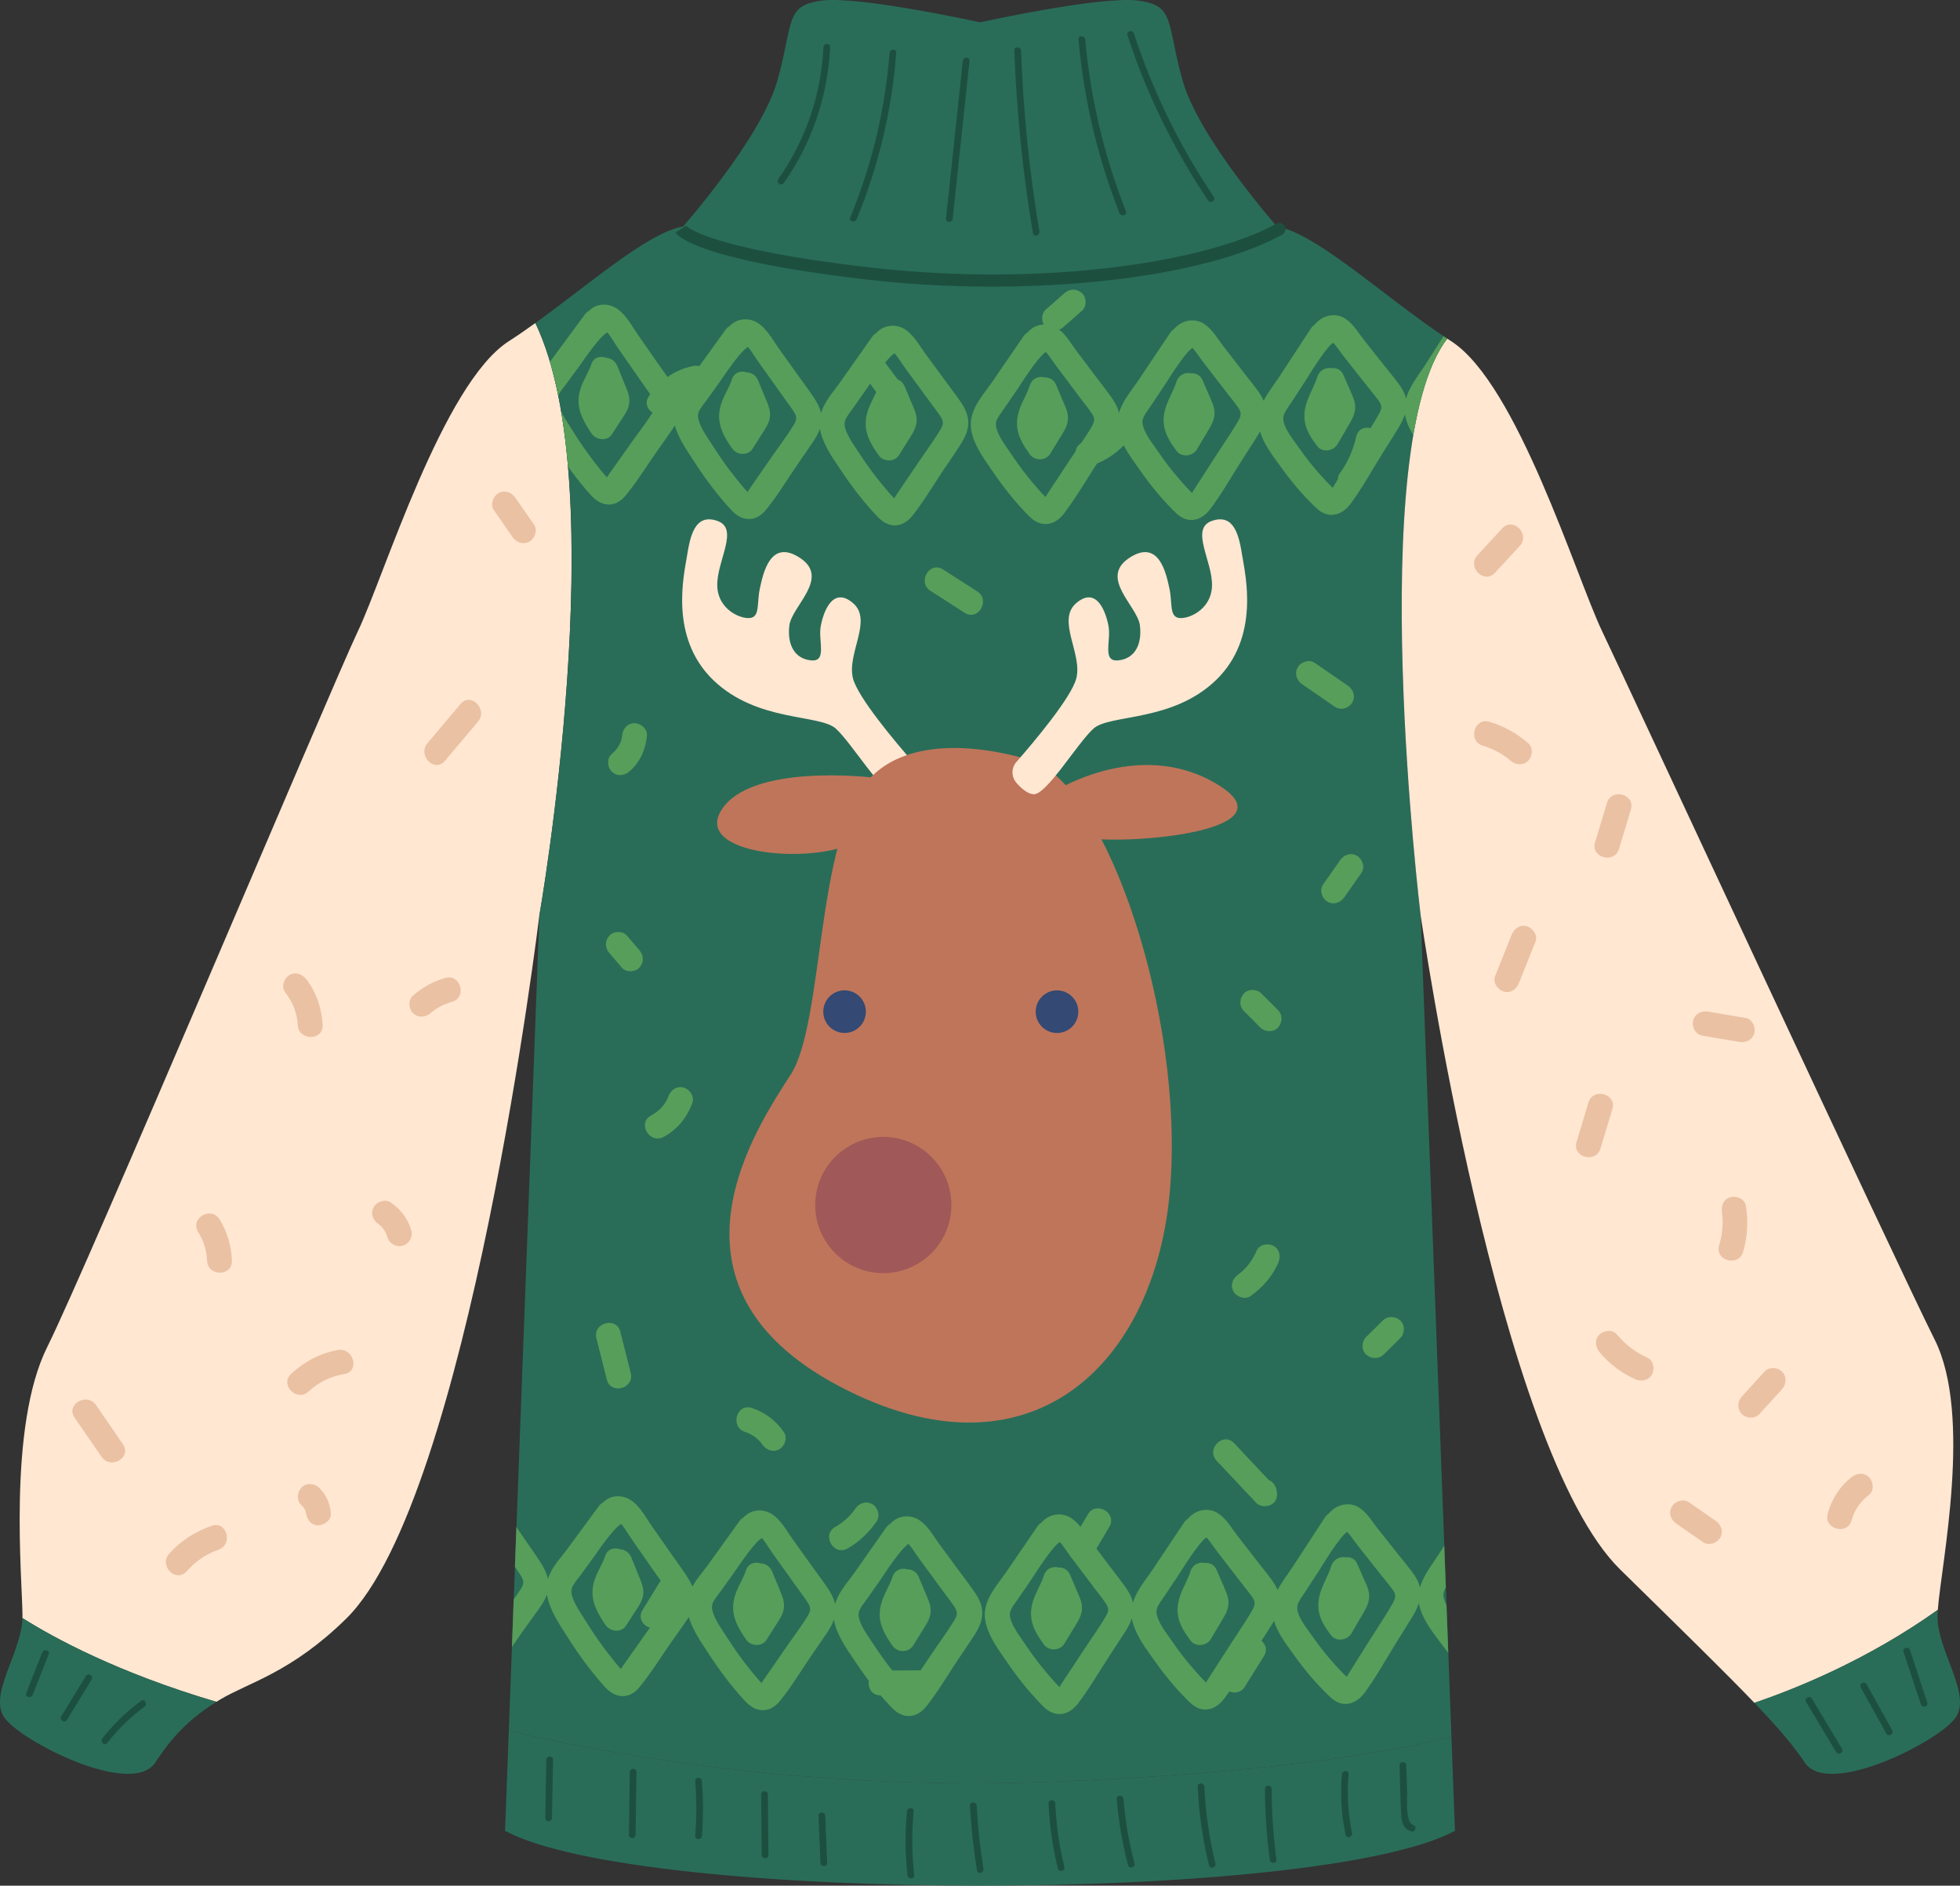 <svg xmlns="http://www.w3.org/2000/svg" width="1080" height="1038.78" viewBox="0 0 1080 1038.78"><rect x="0" y="0" width="1080" height="1038.78" fill="#333333" stroke="none"/><g id="a"/><g id="b"><g id="c"><g id="d"><path d="M294.99 177.94c-4.94 3.56-9.85 6.96-14.67 10.05-36.36 23.37-68.82 129.84-83.1 159.7-14.28 29.86-149.06 350.06-171.13 394.2-22.07 44.15-13.7 129.06-13.7 148.53.0.31-.02.62-.03.93 17.18 10.85 52.45 30.12 106.86 46.16.77-.48 1.53-.96 2.33-1.43 15.84-9.36 38.98-14.75 69.17-44.36 67.52-66.22 106.47-387.43 106.47-387.43.0.0 41.44-235.66-2.21-326.36z" fill="#ffe7d2"/><path d="M782.8 504.31s-31.38-257.83 14.67-317.75c-35.82-23.54-76.14-62.18-97.77-62.18S540 132.17 540 132.17c0 0-137.63-7.79-159.7-7.79-19.15.0-52.95 30.28-85.3 53.57 43.65 90.7 2.21 326.36 2.21 326.36l-16.84 449.11c44.21 10.6 158.3 33.54 299.56 28.12 119.83-4.6 186.69-16.54 219.85-24.78l-16.96-452.45z" fill="#296d58"/><path d="M1066.06 738.01c-22.07-44.15-169-360.44-183.28-390.31-14.28-29.86-46.74-136.33-83.1-159.7-.73-.47-1.47-.96-2.2-1.44-46.05 59.92-14.67 317.75-14.67 317.75.0.0 42.42 294.07 109.93 360.29 35.76 35.07 58.52 57.36 73.96 73.46 22.26-7.53 62.12-23.45 101.07-51.22 1.86-25.01 19.22-106.98-1.7-148.83z" fill="#ffe7d2"/><path d="M280.36 953.41l-2.07 55.17c75.31 40.25 448.11 40.25 523.42.0l-1.94-51.83c-33.16 8.24-100.02 20.19-219.85 24.78-141.26 5.42-255.35-17.52-299.56-28.12z" fill="#296d58"/><path d="M2.46 946.26c9.09 12.98 70.11 44.15 83.1 24.67 6.88-10.33 15.69-22.25 33.67-33.41-54.41-16.04-89.68-35.32-106.86-46.16-.58 19.29-18.86 42.13-9.91 54.91z" fill="#296d58"/><path d="M1067.76 886.84c-38.95 27.77-78.81 43.69-101.07 51.22 13.71 14.3 21.64 23.72 27.75 32.88 12.98 19.48 74.01-11.69 83.1-24.67 9.09-12.98-9.94-36.36-9.94-55.83.0-1.01.06-2.22.16-3.6z" fill="#296d58"/><g><g><path d="M301.05 969.4c-.2 10.7-.41 21.4-.61 32.1-.05 2.38 3.66 2.38 3.7.0.2-10.7.41-21.4.61-32.1.05-2.38-3.66-2.38-3.7.0z" fill="#1d4f3f"/><path d="M347.03 976.19c-.17 11.52-.34 23.05-.51 34.57-.04 2.38 3.67 2.39 3.7.0.17-11.53.34-23.05.51-34.57.04-2.38-3.67-2.39-3.7.0z" fill="#1d4f3f"/><path d="M386.77 981.13c-.19-2.36-3.89-2.38-3.7.0.79 10.09.79 20.16.0 30.25-.19 2.38 3.52 2.36 3.7.0.79-10.09.79-20.16.0-30.25z" fill="#1d4f3f"/><path d="M423.1 988.54c-.02-2.38-3.73-2.39-3.7.0.1 11.11.21 22.23.31 33.34.02 2.38 3.73 2.39 3.7.0-.1-11.11-.21-22.23-.31-33.34z" fill="#1d4f3f"/><path d="M454.72 1000.27c-.1-2.38-3.8-2.39-3.7.0.36 8.65.72 17.29 1.07 25.94.1 2.38 3.8 2.39 3.7.0-.36-8.65-.72-17.29-1.07-25.94z" fill="#1d4f3f"/><path d="M503.45 997.8c.23-2.37-3.48-2.36-3.7.0-1.12 11.77-1.02 23.48.3 35.23.26 2.34 3.97 2.37 3.7.0-1.32-11.75-1.42-23.46-.3-35.23z" fill="#1d4f3f"/><path d="M538.17 994.71c-.13-2.37-3.83-2.39-3.7.0.64 11.99 1.94 23.9 3.88 35.75.38 2.35 3.95 1.35 3.57-.98-1.88-11.53-3.12-23.1-3.75-34.77z" fill="#1d4f3f"/><path d="M586.48 1028.4c-2.84-11.49-4.5-23.1-4.99-34.93-.1-2.38-3.8-2.39-3.7.0.51 12.16 2.21 24.1 5.12 35.91.57 2.31 4.14 1.33 3.57-.98z" fill="#1d4f3f"/><path d="M625.14 1026.46c-3.08-11.65-5.12-23.44-6.08-35.46-.19-2.36-3.89-2.38-3.7.0.99 12.35 3.04 24.47 6.21 36.44.61 2.3 4.18 1.33 3.57-.98z" fill="#1d4f3f"/><path d="M669.73 1026.57c-3.41-13.94-5.44-28.03-6.08-42.36-.11-2.37-3.81-2.39-3.7.0.66 14.67 2.72 29.08 6.21 43.35.57 2.31 4.14 1.33 3.57-.98z" fill="#1d4f3f"/><path d="M700.7 985.45c-.01-2.38-3.72-2.39-3.7.0.06 13.06.94 26.05 2.64 39 .31 2.33 4.01 2.36 3.7.0-1.7-12.95-2.58-25.93-2.64-39z" fill="#1d4f3f"/><path d="M745.01 1009.74c-2.23-10.72-2.83-21.4-1.89-32.3.21-2.37-3.5-2.36-3.7.0-.97 11.22-.28 22.26 2.02 33.29.49 2.33 4.06 1.35 3.57-.98z" fill="#1d4f3f"/><path d="M778.63 1005.3c-4.33-1.35-3.15-14.49-3.26-17.91-.16-4.97-.32-9.93-.48-14.9-.08-2.38-3.78-2.39-3.7.0.29 9.02.35 18.08.87 27.09.25 4.34 1.14 7.91 5.59 9.29 2.28.71 3.26-2.87.98-3.57z" fill="#1d4f3f"/></g><g><path d="M1014.96 963.31c-5.52-9.2-11.04-18.4-16.57-27.6-1.23-2.04-4.43-.18-3.2 1.87 5.52 9.2 11.04 18.4 16.57 27.6 1.23 2.04 4.43.18 3.2-1.87z" fill="#1d4f3f"/><path d="M1042.62 953.13c-4.7-8.46-9.4-16.91-14.09-25.37-1.16-2.08-4.36-.22-3.2 1.87 4.7 8.46 9.4 16.91 14.09 25.37 1.16 2.08 4.36.22 3.2-1.87z" fill="#1d4f3f"/><path d="M1061.98 937.88c-3.18-9.64-6.36-19.28-9.55-28.92-.74-2.25-4.32-1.29-3.57.98 3.18 9.64 6.36 19.28 9.55 28.92.74 2.25 4.32 1.29 3.57-.98z" fill="#1d4f3f"/></g><g><path d="M23.28 910.29c-2.95 7.46-5.9 14.93-8.84 22.39-.88 2.22 2.71 3.18 3.57.98 2.95-7.46 5.9-14.93 8.84-22.39.88-2.22-2.7-3.18-3.57-.98z" fill="#1d4f3f"/><path d="M47.31 923.31l-13.59 22.22c-1.25 2.04 1.96 3.9 3.2 1.87 4.53-7.41 9.06-14.82 13.59-22.22 1.25-2.04-1.96-3.9-3.2-1.87z" fill="#1d4f3f"/><path d="M77.78 936.96c-8.05 5.92-15.2 12.78-21.37 20.65-1.45 1.86 1.15 4.49 2.62 2.62 5.96-7.61 12.83-14.34 20.62-20.07 1.9-1.4.06-4.61-1.87-3.2z" fill="#1d4f3f"/></g></g><g><path d="M651.66 44.46c-9.09-32.15-3.9-41.55-24.67-44.15-20.77-2.6-86.99 11.99-86.99 11.99.0.0-66.22-14.59-86.99-11.99-20.77 2.6-15.58 11.99-24.67 44.15-9.09 32.15-53.23 81.8-53.23 81.8 54.53 32.46 275.26 32.46 329.79.0.0.0-44.15-49.65-53.23-81.8z" fill="#296d58"/><g><path d="M453.73 26.03c-1.22 25.48-9.28 49.53-23.47 70.63-.24.15-.47.35-.64.66-.29.52-.57 1.04-.86 1.56-1.17 2.12 1.85 3.8 3.2 1.87 15.5-22.15 24.18-47.73 25.47-74.72.11-2.38-3.59-2.38-3.7.0z" fill="#1d4f3f"/><path d="M490.16 29.15c-2.43 31.27-9.74 61.67-21.68 90.66-.91 2.2 2.67 3.16 3.57.98 12.07-29.3 19.36-60.06 21.82-91.65.19-2.38-3.52-2.37-3.7.0z" fill="#1d4f3f"/><path d="M530.52 33.51c-3.09 28.99-6.18 57.99-9.27 86.98-.25 2.37 3.45 2.35 3.7.0 3.09-28.99 6.18-57.99 9.27-86.98.25-2.37-3.45-2.35-3.7.0z" fill="#1d4f3f"/><path d="M562.6 27.88c-.09-2.38-3.79-2.39-3.7.0 1.23 33.74 4.66 67.3 10.26 100.6.39 2.35 3.96 1.35 3.57-.98-5.54-32.97-8.91-66.2-10.12-99.61z" fill="#1d4f3f"/><path d="M620.43 116.41c-11.98-30.41-19.54-62.14-22.46-94.69-.21-2.36-3.92-2.38-3.7.0 2.94 32.89 10.48 64.96 22.59 95.68.86 2.19 4.45 1.24 3.57-.98z" fill="#1d4f3f"/><path d="M668.87 108.51c-18.81-27.92-33.59-58.1-44.06-90.1-.74-2.26-4.32-1.29-3.57.98 10.56 32.29 25.44 62.81 44.43 90.99 1.32 1.97 4.54.11 3.2-1.87z" fill="#1d4f3f"/></g></g><g><path d="M503.04 431.2c2.83-3.31 2.84-8.17-.03-11.45-9.41-10.75-30.39-35.58-33.03-46.13-3.42-13.67 11.1-32.03.0-41.43-11.1-9.4-16.26 4.7-17.74 12.81-1.48 8.11 3.68 19.65-5.31 18.79-8.99-.85-13.26-8.54-11.98-19.22 1.28-10.68 22.63-26.05 5.98-37.15-16.66-11.1-20.5 8.97-22.21 16.66-1.71 7.69.0 14.95-4.7 16.23-4.7 1.28-18.36-3.84-18.79-17.51-.43-13.67 12.38-31.6.0-35.87-12.39-4.27-14.95 8.54-16.66 19.22-1.71 10.68-9.86 44.84 14.29 68.33 24.15 23.49 58.74 18.79 67.71 26.91 8.97 8.11 26.03 36.83 33.09 36.14 3.43-.34 6.8-3.33 9.36-6.32z" fill="#ffe7d2"/><path d="M569.37 419.34s-62.58-22.09-91.21 10.69c-28.63 32.78-24.13 133.25-42.35 161.75-18.22 28.5-78.67 116.15 26.38 171.73 105.04 55.58 174.49-11.4 182.52-108.31 8.03-96.91-35.44-221.61-75.34-235.86z" fill="#bf755a"/><circle cx="486.72" cy="663.82" r="37.51" fill="#a05858"/><circle cx="582.39" cy="557.26" r="11.74" transform="translate(-61.2 1042.56) rotate(-80.75)" fill="#344973"/><circle cx="465.37" cy="557.26" r="11.74" transform="translate(-197.28 853.93) rotate(-74.25)" fill="#344973"/><path d="M578.76 437.26s47.4-31.6 91.39-5.55c43.99 26.05-47.83 33.74-71.75 29.89-23.92-3.84-30.27-18.6-19.65-24.34z" fill="#bf755a"/><path d="M480.53 428.31s-67.48-8.13-83.28 18.35c-15.8 26.48 62.35 30.75 79.86 13.24 17.51-17.51 3.42-31.59 3.42-31.59z" fill="#bf755a"/><path d="M560.03 431.2c-2.83-3.31-2.84-8.17.03-11.45 9.41-10.75 30.39-35.58 33.03-46.13 3.42-13.67-11.1-32.03.0-41.43 11.1-9.4 16.26 4.7 17.74 12.81 1.48 8.11-3.68 19.65 5.31 18.79 8.99-.85 13.26-8.54 11.98-19.22-1.28-10.68-22.63-26.05-5.98-37.15 16.66-11.1 20.5 8.97 22.21 16.66 1.71 7.69.0 14.95 4.7 16.23 4.7 1.28 18.36-3.84 18.79-17.51.43-13.67-12.39-31.6.0-35.87 12.38-4.27 14.95 8.54 16.66 19.22 1.71 10.68 9.86 44.84-14.29 68.33-24.15 23.49-58.74 18.79-67.71 26.91-8.97 8.11-26.03 36.83-33.09 36.14-3.43-.34-6.8-3.33-9.36-6.32z" fill="#ffe7d2"/></g><g><path d="M699.08 815.29c-6.35-6.76-12.7-13.52-19.05-20.28-6.03-6.42-15.68 3.25-9.66 9.66 7.24 7.71 14.48 15.42 21.73 23.13 3.3 3.52 10.52 2.08 11.42-3.02.68-3.87-.92-8.12-4.43-9.49z" fill="#569e5a"/><path d="M701.85 686.4c-2.89-1.69-7.87-.95-9.35 2.45-2.29 5.27-5.61 9.96-10.33 13.32-3 2.13-4.43 5.96-2.45 9.35 1.74 2.97 6.32 4.6 9.35 2.45 6.6-4.69 11.99-10.74 15.24-18.22 1.47-3.38 1-7.33-2.45-9.35z" fill="#569e5a"/><path d="M599.47 834.19c-3.22 5.43-6.44 10.86-9.66 16.29-4.5 7.58 7.31 14.47 11.8 6.9 3.22-5.43 6.44-10.86 9.66-16.29 4.49-7.58-7.31-14.47-11.8-6.9z" fill="#569e5a"/><path d="M684.68 905.36c-3.51 5.63-7.02 11.27-10.54 16.9-4.67 7.49 7.15 14.35 11.8 6.9 3.51-5.63 7.02-11.27 10.54-16.9 4.67-7.49-7.15-14.35-11.8-6.9z" fill="#569e5a"/><path d="M771.59 727.47c-2.74-2.52-6.94-2.68-9.66.0-3.06 3.02-6.12 6.03-9.17 9.05-2.55 2.51-2.71 7.18.0 9.66 2.74 2.52 6.94 2.68 9.66.0 3.06-3.02 6.12-6.03 9.17-9.05 2.55-2.51 2.71-7.18.0-9.66z" fill="#569e5a"/><path d="M704.18 556.42l-9.11-9.11c-2.53-2.53-7.17-2.72-9.66.0-2.5 2.73-2.7 6.96.0 9.66l9.11 9.11c2.53 2.53 7.17 2.72 9.66.0 2.5-2.73 2.7-6.96.0-9.66z" fill="#569e5a"/><path d="M747.75 471.45c-3.41-1.99-7.23-.58-9.35 2.45-3.14 4.49-6.28 8.97-9.41 13.46-2.12 3.03-.55 7.59 2.45 9.35 3.41 1.99 7.23.58 9.35-2.45 3.14-4.49 6.27-8.97 9.41-13.46 2.12-3.03.55-7.59-2.45-9.35z" fill="#569e5a"/><path d="M742.66 377.69c-6.07-4.18-12.15-8.35-18.22-12.53-3.04-2.09-7.58-.57-9.35 2.45-1.98 3.39-.6 7.25 2.45 9.35 6.07 4.18 12.15 8.35 18.22 12.53 3.04 2.09 7.58.57 9.35-2.45 1.98-3.39.6-7.25-2.45-9.35z" fill="#569e5a"/><path d="M747.31 240.53c-1.66 7.48-4.63 14.06-9.09 20.29-2.16 3.02-.51 7.58 2.45 9.35 3.41 2.04 7.21.53 9.35-2.45 5.06-7.06 8.59-15.08 10.47-23.56 1.9-8.57-11.27-12.23-13.18-3.63z" fill="#569e5a"/><path d="M842.07 409.41c-6.31-5.42-13.38-9.39-21.36-11.79-8.44-2.53-12.05 10.65-3.63 13.18 5.65 1.7 10.84 4.42 15.33 8.27 2.8 2.4 6.91 2.75 9.66.0 2.46-2.46 2.81-7.25.0-9.66z" fill="#eac1a2"/><path d="M827.76 291.07c-4.56 4.93-9.11 9.87-13.67 14.8-5.96 6.45 3.68 16.14 9.66 9.66 4.56-4.93 9.11-9.87 13.67-14.8 5.96-6.45-3.68-16.14-9.66-9.66z" fill="#eac1a2"/><path d="M841.32 510.28c-3.88-1.11-7.04 1.36-8.41 4.77-3.03 7.59-6.07 15.19-9.1 22.78-1.38 3.45 1.51 7.47 4.77 8.41 3.88 1.11 7.04-1.36 8.41-4.77 3.03-7.59 6.07-15.19 9.1-22.78 1.38-3.45-1.51-7.47-4.77-8.41z" fill="#eac1a2"/><path d="M961.89 560.78c-6.83-1.16-13.66-2.33-20.49-3.49-3.63-.62-7.36.96-8.41 4.77-.9 3.28 1.11 7.78 4.77 8.41 6.83 1.16 13.66 2.33 20.49 3.49 3.63.62 7.36-.96 8.41-4.77.9-3.28-1.11-7.78-4.77-8.41z" fill="#eac1a2"/><path d="M875.27 607.35c-2.19 7.24-4.37 14.48-6.56 21.72-2.55 8.44 10.64 12.04 13.18 3.63 2.19-7.24 4.37-14.48 6.56-21.72 2.55-8.44-10.64-12.04-13.18-3.63z" fill="#eac1a2"/><path d="M885.47 442.32c-2.19 7.24-4.37 14.48-6.56 21.72-2.55 8.44 10.64 12.04 13.18 3.63 2.19-7.24 4.37-14.48 6.56-21.72 2.55-8.44-10.64-12.04-13.18-3.63z" fill="#eac1a2"/><path d="M962.02 664.24c-.54-3.65-5.16-5.66-8.41-4.77-3.92 1.08-5.31 4.74-4.77 8.41.9 6.14.2 12.25-1.55 18.16-2.51 8.45 10.68 12.06 13.18 3.63 2.5-8.4 2.83-16.79 1.55-25.42z" fill="#eac1a2"/><path d="M907.75 747.91c-6.63-2.98-12.11-7.13-16.75-12.73-2.36-2.84-7.23-2.44-9.66.0-2.81 2.81-2.36 6.81.0 9.66 5.27 6.36 11.99 11.48 19.52 14.87 3.36 1.51 7.35.97 9.35-2.45 1.71-2.92.93-7.83-2.45-9.35z" fill="#eac1a2"/><path d="M981.94 755.61c-2.52-2.52-7.17-2.74-9.66.0-4.16 4.57-8.33 9.14-12.49 13.7-2.48 2.73-2.69 6.97.0 9.66 2.52 2.52 7.17 2.74 9.66.0 4.16-4.57 8.33-9.13 12.49-13.7 2.48-2.73 2.7-6.97.0-9.66z" fill="#eac1a2"/><path d="M1029.89 813.8c-2.88-2.88-6.74-2.27-9.66.0-6.49 5.02-11.01 12.2-13.15 20.09-2.31 8.5 10.87 12.12 13.18 3.63 1.58-5.83 4.88-10.38 9.64-14.06 2.92-2.26 2.38-7.29.0-9.66z" fill="#eac1a2"/><path d="M945.37 837.79c-4.94-3.42-9.87-6.83-14.8-10.25-3.04-2.1-7.59-.56-9.35 2.45-1.99 3.4-.59 7.24 2.45 9.35 4.94 3.42 9.87 6.83 14.81 10.25 3.04 2.1 7.59.56 9.35-2.45 1.99-3.4.59-7.24-2.45-9.35z" fill="#eac1a2"/><path d="M431.95 788.97c-4.39-6.4-10.38-10.97-17.78-13.35-8.39-2.7-11.99 10.49-3.63 13.18 3.75 1.21 7.36 3.78 9.61 7.07 2.08 3.04 6 4.41 9.35 2.45 3.01-1.76 4.55-6.29 2.45-9.35z" fill="#569e5a"/><path d="M480.66 828.63c-3.38-1.98-7.26-.6-9.35 2.45-2.89 4.24-6.72 7.58-11.14 10.13-7.62 4.39-.75 16.2 6.9 11.8 6.5-3.74 11.82-8.86 16.04-15.04 2.08-3.05.57-7.58-2.45-9.35z" fill="#569e5a"/><path d="M363.18 872.12c-3.04 4.94-6.07 9.87-9.11 14.8-4.62 7.51 7.19 14.38 11.8 6.9 3.04-4.93 6.07-9.87 9.11-14.8 4.62-7.51-7.19-14.38-11.8-6.9z" fill="#569e5a"/><path d="M506.88 920.15c-7.21.04-14.42.09-21.64.13-8.79.05-8.81 13.72.0 13.67 7.21-.04 14.42-.09 21.64-.13 8.79-.05 8.81-13.72.0-13.67z" fill="#569e5a"/><path d="M347.55 756.37c-1.91-7.59-3.83-15.18-5.74-22.76-2.15-8.52-15.33-4.91-13.18 3.63 1.91 7.59 3.83 15.18 5.74 22.76 2.15 8.52 15.33 4.91 13.18-3.63z" fill="#569e5a"/><path d="M376.74 599.13c-3.8-1.04-7.14 1.29-8.41 4.77-1.67 4.62-5.21 8.26-9.57 10.6-7.76 4.15-.86 15.95 6.9 11.8 7.57-4.05 12.95-10.76 15.85-18.76 1.26-3.47-1.41-7.48-4.77-8.41z" fill="#569e5a"/><path d="M352.28 523.39c-2.28-2.66-4.56-5.31-6.83-7.97-2.33-2.72-7.3-2.58-9.66.0-2.66 2.9-2.49 6.76.0 9.66 2.28 2.66 4.56 5.31 6.83 7.97 2.33 2.72 7.3 2.58 9.66.0 2.66-2.9 2.49-6.76.0-9.66z" fill="#569e5a"/><path d="M349.64 398.39c-3.96.0-6.51 3.14-6.83 6.83-.36 4.08-2.63 7.53-5.74 10.17-2.81 2.39-2.46 7.2.0 9.66 2.79 2.79 6.85 2.4 9.66.0 5.93-5.05 9.07-12.18 9.74-19.83.32-3.68-3.37-6.83-6.83-6.83z" fill="#569e5a"/><path d="M538.49 325.8c-6.3-4.04-12.6-8.08-18.89-12.12-7.42-4.76-14.29 7.06-6.9 11.8 6.3 4.04 12.6 8.08 18.89 12.12 7.42 4.76 14.29-7.06 6.9-11.8z" fill="#569e5a"/><path d="M609.55 235.68c-3.47 3.62-7.53 6.28-12.32 7.83-8.33 2.69-4.77 15.89 3.63 13.18 6.99-2.26 13.25-6.04 18.35-11.34 6.1-6.34-3.55-16.02-9.66-9.66z" fill="#569e5a"/><path d="M498.53 214.3c-4.34-5.85-8.69-11.7-13.04-17.55-2.2-2.96-5.92-4.46-9.35-2.45-2.92 1.71-4.66 6.37-2.45 9.35 4.34 5.85 8.69 11.7 13.04 17.55 2.2 2.96 5.92 4.46 9.35 2.45 2.92-1.71 4.66-6.37 2.45-9.35z" fill="#569e5a"/><path d="M596.22 161.5c-2.88-2.64-6.79-2.52-9.66.0-3.44 3.01-6.87 6.03-10.31 9.04-2.7 2.36-2.6 7.28.0 9.66 2.88 2.64 6.79 2.52 9.66.0 3.44-3.01 6.87-6.03 10.31-9.04 2.7-2.36 2.6-7.28.0-9.66z" fill="#569e5a"/><path d="M382.07 201.6c-10.24 1.96-18.9 8.18-24.6 16.81-4.86 7.36 6.97 14.21 11.8 6.9 3.84-5.81 9.68-9.24 16.43-10.53 8.63-1.65 4.98-14.82-3.63-13.18z" fill="#569e5a"/><path d="M294.23 288.96c-3.43-4.93-6.86-9.85-10.29-14.78-2.11-3.03-5.99-4.42-9.35-2.45-2.99 1.75-4.57 6.31-2.45 9.35 3.43 4.93 6.86 9.85 10.29 14.78 2.11 3.02 5.98 4.42 9.35 2.45 2.99-1.75 4.57-6.31 2.45-9.35z" fill="#eac1a2"/><path d="M253.74 387.83c-6.07 7.21-12.15 14.43-18.22 21.64-5.63 6.69 3.99 16.4 9.66 9.66 6.07-7.21 12.15-14.43 18.22-21.64 5.63-6.69-3.99-16.4-9.66-9.66z" fill="#eac1a2"/><path d="M168.85 539.58c-2.24-2.92-5.88-4.48-9.35-2.45-2.88 1.68-4.71 6.4-2.45 9.35 4.14 5.39 6.68 11.35 7.04 18.19.45 8.75 14.12 8.8 13.67.0-.47-9.12-3.32-17.8-8.91-25.09z" fill="#eac1a2"/><path d="M245.41 538.72c-6.69 1.87-12.59 5.18-17.82 9.73-2.79 2.42-2.48 7.18.0 9.66 2.76 2.76 6.87 2.43 9.66.0 3.43-2.98 7.43-5 11.79-6.21 8.46-2.36 4.87-15.55-3.63-13.18z" fill="#eac1a2"/><path d="M120.98 671.71c-4.6-7.48-16.42-.62-11.8 6.9 3.01 4.9 4.71 10.12 4.92 15.89.32 8.77 13.99 8.81 13.67.0-.3-8.12-2.52-15.85-6.79-22.78z" fill="#eac1a2"/><path d="M186.19 743.71c-9.77 1.73-18.57 6.39-25.79 13.15-6.43 6.02 3.24 15.67 9.66 9.66 5.6-5.24 12.24-8.3 19.76-9.63 8.65-1.53 4.98-14.7-3.63-13.18z" fill="#eac1a2"/><path d="M226.62 677.84c-1.83-6.43-5.8-11.64-11.28-15.39-3.05-2.08-7.58-.58-9.35 2.45-1.98 3.38-.6 7.26 2.45 9.35 2.3 1.57 4.18 4.31 5 7.22 1.01 3.55 4.83 5.76 8.41 4.77 3.55-.97 5.79-4.84 4.77-8.41z" fill="#eac1a2"/><path d="M67.76 795.64c-4.95-7.2-9.9-14.4-14.85-21.61-4.95-7.2-16.8-.38-11.8 6.9 4.95 7.2 9.9 14.4 14.85 21.61 4.95 7.2 16.8.38 11.8-6.9z" fill="#eac1a2"/><path d="M116.72 840.53c-9.06 3.12-17.13 8.23-23.53 15.4-5.84 6.54 3.79 16.24 9.66 9.66 4.82-5.4 10.63-9.52 17.5-11.88 8.27-2.85 4.71-16.05-3.63-13.18z" fill="#eac1a2"/><path d="M182.31 833.44c-.59-5.35-2.56-10.2-6.56-13.94-2.61-2.45-7.11-2.78-9.66.0-2.44 2.66-2.79 7.05.0 9.66.16.15.99 1.1 1.12 1.18.29.43.57.86.81 1.31.05.1.1.2.15.3.02.07.07.21.16.47.07.33.5 2.74.31 1.02.39 3.54 2.86 7.01 6.83 6.83 3.37-.15 7.25-3.03 6.83-6.83z" fill="#eac1a2"/></g><path d="M546.63 157.92c-22.9.0-46.31-1.27-69.18-3.93-90.94-10.56-103.59-23.4-105.2-25.87l5.72-3.74s-.04-.08-.15-.21c.45.52 12.09 12.77 100.43 23.03 98.71 11.47 187.91-3.36 225-23.94 1.65-.91 3.73-.32 4.65 1.33.92 1.65.32 3.73-1.33 4.65-32.88 18.24-94.33 28.68-159.93 28.68z" fill="#1d4f3f"/><g><path d="M352.42 869.18c-.98-2.42-1.96-4.83-2.95-7.25-.63-1.54-.94-2.31-1.57-3.85-1.12-2.74-3.53-4.5-6.23-4.6-1.58-.61-3.23-.66-4.66-.15-1.66.6-2.9 1.92-3.48 3.73-.68 2.1-1.71 4.14-2.79 6.29-1.89 3.73-3.83 7.58-4.2 12.29-.58 7.49 3.19 13.75 7.1 19.5 1.22 1.8 3.25 2.97 5.46 3.16.09.0.19.01.28.02 2.26.09 4.3-.85 5.42-2.57.76-1.17 1.14-1.75 1.9-2.92 1.32-2.03 2.65-4.07 3.96-6.12.18-.27.27-.41.45-.69 1.43-2.19 3.05-4.67 3.34-7.95.28-3.21-.84-5.96-1.83-8.39-.08-.2-.12-.3-.21-.5z" fill="#569e5a"/><path d="M429.96 876.6c-1-2.44-2.01-4.87-3.02-7.3-.6-1.46-.9-2.18-1.51-3.64-1.12-2.7-3.5-4.36-6.24-4.39-1.58-.55-3.23-.56-4.67.0-1.67.65-2.91 2.02-3.49 3.85-.68 2.12-1.71 4.19-2.8 6.38-1.89 3.8-3.84 7.71-4.21 12.43-.58 7.5 3.19 13.64 7.12 19.27 1.22 1.76 3.25 2.85 5.47 2.97.09.0.19.0.28.0 2.28.04 4.31-1 5.42-2.75.78-1.22 1.17-1.83 1.94-3.05 1.31-2.06 2.62-4.12 3.93-6.18.18-.28.27-.42.45-.7 1.43-2.24 3.05-4.77 3.34-8.07.28-3.22-.84-5.93-1.83-8.32-.08-.2-.12-.3-.21-.5z" fill="#569e5a"/><path d="M541.23 887.54c-.33-4.43-2.52-8.1-4.84-11.4-1.91-2.73-3.94-5.43-5.89-8.03-.95-1.27-1.9-2.53-2.83-3.8-4.15-5.64-6.23-8.46-10.39-14.12-.68-.93-1.35-1.93-2.04-2.95-2.29-3.41-4.89-7.27-8.55-9.76-4.22-2.85-9.82-2.86-13.95.0-.84.58-1.62 1.26-2.32 2.03-.82.48-1.52 1.13-2.1 1.94-5.88 8.39-11.77 16.78-17.67 25.16-.81 1.15-1.7 2.32-2.61 3.51-2.95 3.85-6.36 8.34-7.92 13.48-.75-3.52-2.58-6.59-4.51-9.42-1.91-2.8-3.93-5.56-5.89-8.24-.95-1.3-1.9-2.6-2.83-3.9-4.15-5.78-6.23-8.68-10.38-14.48-.68-.95-1.35-1.98-2.04-3.02-2.29-3.49-4.89-7.45-8.55-10.06-4.21-3-9.82-3.21-13.94-.5-.84.55-1.62 1.2-2.32 1.95-.82.45-1.52 1.07-2.1 1.87-7.06 9.84-10.59 14.75-17.65 24.54-.81 1.12-1.7 2.26-2.61 3.42-1.94 2.47-4.08 5.21-5.77 8.24-.92-2.27-2.19-4.38-3.52-6.37-1.91-2.86-3.93-5.7-5.88-8.44-.95-1.33-1.89-2.66-2.83-4-4.15-5.93-6.22-8.89-10.36-14.84-.68-.97-1.35-2.02-2.04-3.09-2.29-3.57-4.88-7.61-8.54-10.35-4.21-3.15-9.8-3.53-13.92-.97-.84.52-1.61 1.15-2.31 1.87-.82.42-1.52 1.02-2.09 1.8-7.05 9.6-10.57 14.39-17.61 23.94-.81 1.09-1.7 2.2-2.61 3.33-2.93 3.65-6.34 7.9-7.89 12.93-.75-3.57-2.57-6.77-4.49-9.73-1.91-2.93-3.92-5.84-5.87-8.65-.94-1.36-1.88-2.72-2.82-4.09-1.64-2.41-2.95-4.34-4.2-6.17l-.82 21.92c1.06 1.54 2.12 3.09 3.1 4.64 1.92 3.07 1.98 4.66.26 7.41-1.26 2.01-2.62 3.99-4.03 5.94l-.98 26.23c.59-.85 1.18-1.71 1.76-2.56 1.8-2.63 3.59-5.25 5.43-7.81.9-1.26 1.81-2.51 2.72-3.77 1.91-2.63 3.82-5.27 5.67-7.94 1.46-2.11 2.83-4.36 3.69-6.85 1.31 7.83 6.18 15.39 10.51 22.06.63.97 1.24 1.92 1.83 2.85 5.5 8.65 11.49 16.72 17.88 24.05 2.48 2.85 5.57 6.39 10.45 6.94.1.01.2.02.29.03 5.67.48 9.17-3.8 10.33-5.22 4.23-5.17 8.04-10.85 11.73-16.35 1.8-2.69 3.6-5.37 5.44-7.99.91-1.29 1.82-2.58 2.73-3.86 1.91-2.7 3.83-5.4 5.69-8.14.45-.67.89-1.35 1.31-2.05 1.91 6.62 6.05 12.9 9.79 18.53.63.95 1.25 1.88 1.84 2.79 5.51 8.45 11.51 16.33 17.92 23.46 2.48 2.76 5.57 6.19 10.46 6.58.1.0.19.02.29.02 5.68.29 9.19-4.11 10.35-5.57 4.24-5.32 8.06-11.12 11.75-16.74 1.8-2.75 3.6-5.49 5.44-8.17.91-1.32 1.82-2.64 2.73-3.96 1.91-2.76 3.83-5.53 5.69-8.33 1.47-2.21 2.84-4.56 3.71-7.11 1.31 7.74 6.2 14.97 10.54 21.34.63.93 1.25 1.83 1.84 2.72 5.51 8.27 11.52 15.93 17.94 22.83 2.49 2.67 5.58 6 10.47 6.21.1.0.19.0.29.0 5.68.09 9.2-4.43 10.36-5.93 4.24-5.47 8.06-11.4 11.75-17.15 1.8-2.81 3.6-5.62 5.45-8.36.9-1.34 1.8-2.67 2.71-4.01 1.93-2.85 3.85-5.7 5.72-8.58 2.63-4.05 5.01-8.52 4.62-13.73zm-173.59-4.51c-2.51 4.07-5.43 8.08-8.26 11.94-1.39 1.9-2.78 3.8-4.13 5.72-1.64 2.33-2.46 3.49-4.1 5.82-2.69 3.82-5.37 7.63-8.08 11.42-.22.31-.45.68-.69 1.07-.07.12-.16.27-.26.42-2.25-2.48-4.35-5.14-6.67-8.1-4.28-5.49-8.31-11.27-11.97-17.17-.54-.87-1.14-1.8-1.78-2.78-2.99-4.63-6.72-10.4-6.86-14.67-.08-2.34 1.6-4.49 3.38-6.78.4-.51.79-1.02 1.16-1.52 2.86-3.88 4.28-5.82 7.14-9.71.4-.55.98-1.38 1.68-2.39 8.37-12.08 12.31-15.91 14.15-16.77 1.27 1.53 2.43 3.33 3.64 5.22.69 1.08 1.38 2.15 2.09 3.16 5.33 7.67 7.99 11.49 13.32 19.12.64.92 1.3 1.84 1.95 2.75 1.36 1.91 2.78 3.89 4.03 5.84 1.93 3 1.98 4.59.26 7.4zm77.57 6.91c-2.51 4.15-5.43 8.25-8.26 12.2-1.4 1.95-2.79 3.9-4.15 5.87-1.6 2.32-2.39 3.48-3.99 5.79-2.73 3.96-5.46 7.92-8.21 11.86-.22.32-.45.69-.7 1.1-.07.12-.16.27-.26.43-2.24-2.38-4.35-4.98-6.68-7.87-4.29-5.34-8.32-10.98-12-16.76-.54-.85-1.14-1.76-1.78-2.72-3-4.53-6.74-10.17-6.88-14.44-.08-2.33 1.6-4.54 3.38-6.89.4-.53.79-1.05 1.16-1.56 2.86-3.98 4.29-5.97 7.16-9.95.4-.56.98-1.41 1.69-2.45 8.39-12.36 12.33-16.32 14.17-17.25 1.28 1.49 2.44 3.25 3.65 5.1.69 1.05 1.38 2.09 2.08 3.09 5.34 7.48 8.01 11.22 13.34 18.67.64.89 1.29 1.78 1.94 2.67 1.37 1.87 2.79 3.8 4.05 5.72 1.93 2.94 1.99 4.52.26 7.39zm80.78 2.34c-2.51 4.24-5.44 8.44-8.26 12.49-1.4 2-2.8 4.01-4.15 6.02-1.6 2.37-2.39 3.56-3.99 5.93-2.73 4.06-5.46 8.11-8.21 12.15-.22.32-.45.71-.7 1.12-.07.12-.16.28-.26.44-2.24-2.3-4.36-4.82-6.68-7.64-4.29-5.19-8.33-10.69-12.01-16.34-.54-.83-1.15-1.72-1.78-2.66-3-4.42-6.74-9.94-6.88-14.2-.08-2.33 1.6-4.6 3.38-7.01.4-.54.79-1.07 1.17-1.6 2.86-4.08 4.3-6.12 7.16-10.2.4-.58.98-1.45 1.69-2.51 8.4-12.65 12.34-16.75 14.18-17.74 1.28 1.45 2.44 3.17 3.66 4.97.69 1.03 1.38 2.05 2.09 3.01 5.34 7.3 8.01 10.94 13.35 18.21.63.86 1.28 1.72 1.93 2.58 1.38 1.83 2.8 3.72 4.07 5.61 1.93 2.87 1.99 4.45.26 7.38z" fill="#569e5a"/><path d="M510.74 879.48h0c-1-2.4-2.01-4.8-3.02-7.2-.6-1.43-.91-2.15-1.51-3.59-1.12-2.66-3.51-4.24-6.25-4.17-1.58-.5-3.24-.44-4.67.17-1.67.71-2.91 2.12-3.49 3.97-.68 2.15-1.71 4.25-2.8 6.48-1.89 3.86-3.84 7.85-4.21 12.58-.58 7.52 3.2 13.52 7.12 19.02 1.22 1.71 3.26 2.74 5.48 2.78.09.0.19.0.28.0 2.28-.04 4.31-1.15 5.43-2.94.79-1.27 1.19-1.9 1.98-3.17 1.3-2.09 2.6-4.18 3.9-6.27.18-.28.27-.43.45-.71 1.43-2.29 3.06-4.88 3.35-8.19.29-3.23-.84-5.9-1.83-8.26-.08-.2-.12-.29-.21-.49z" fill="#569e5a"/><path d="M594.12 878.08h0c-.98-2.32-1.97-4.64-2.97-6.96-.62-1.46-.94-2.2-1.56-3.66-1.12-2.62-3.49-4.05-6.25-3.94-1.58-.44-3.23-.32-4.67.34-1.67.77-2.91 2.22-3.49 4.1-.68 2.17-1.71 4.32-2.8 6.59-1.89 3.93-3.85 7.99-4.21 12.73-.58 7.55 3.2 13.41 7.12 18.76 1.22 1.67 3.26 2.62 5.48 2.58.09.0.19.0.28-.01 2.28-.12 4.31-1.3 5.43-3.14.82-1.35 1.24-2.03 2.06-3.39 1.27-2.09 2.55-4.18 3.81-6.27.18-.29.27-.44.45-.73 1.43-2.34 3.06-4.99 3.35-8.31.28-3.24-.84-5.87-1.83-8.2-.08-.19-.12-.29-.21-.48z" fill="#569e5a"/><path d="M674.86 875.2c-.96-2.25-1.93-4.49-2.91-6.73-.65-1.49-.97-2.24-1.62-3.73-1.12-2.58-3.49-3.94-6.24-3.73-1.58-.38-3.23-.21-4.66.5-1.67.83-2.91 2.33-3.49 4.22-.68 2.2-1.71 4.38-2.8 6.68-1.89 3.99-3.84 8.12-4.21 12.88-.58 7.57 3.2 13.3 7.12 18.51 1.22 1.63 3.25 2.51 5.47 2.39.09.0.19-.01.28-.02 2.28-.2 4.31-1.45 5.43-3.33.8-1.35 1.2-2.02 2.01-3.37 1.29-2.16 2.58-4.32 3.86-6.49.18-.3.27-.45.44-.74 1.43-2.39 3.06-5.1 3.35-8.43.28-3.25-.84-5.84-1.83-8.13-.08-.19-.12-.29-.21-.48z" fill="#569e5a"/><path d="M752.36 871.75c-1.01-2.32-2.02-4.63-3.04-6.95-.59-1.35-.89-2.02-1.48-3.36-1.11-2.55-3.5-3.89-6.23-3.52-1.58-.33-3.23-.1-4.66.66-1.66.89-2.9 2.42-3.48 4.34-.68 2.22-1.7 4.43-2.79 6.78-1.89 4.06-3.84 8.25-4.2 13.02-.58 7.59 3.19 13.19 7.11 18.27 1.22 1.59 3.25 2.4 5.47 2.21.09.0.19-.02.28-.03 2.27-.28 4.3-1.6 5.42-3.51.82-1.4 1.23-2.1 2.05-3.51 1.27-2.18 2.54-4.36 3.81-6.55.18-.31.27-.46.45-.77 1.43-2.44 3.04-5.2 3.33-8.53.28-3.26-.84-5.82-1.82-8.07-.08-.19-.12-.28-.2-.47z" fill="#569e5a"/><path d="M797.05 884.25c-.99-1.9-1.68-3.79-1.74-5.55-.05-1.37.53-2.81 1.37-4.31l-.86-22.92c-.97 1.52-1.94 3.05-2.91 4.57-.81 1.26-1.7 2.56-2.61 3.88-2.93 4.27-6.33 9.23-7.89 14.58-.75-3.41-2.57-6.23-4.49-8.79-1.9-2.53-3.91-5-5.86-7.41-.95-1.17-1.89-2.34-2.83-3.52-4.14-5.2-6.21-7.81-10.35-13.03-.68-.86-1.35-1.79-2.03-2.73-2.29-3.17-4.88-6.77-8.53-8.87-4.2-2.41-9.79-1.83-13.92 1.45-.84.67-1.61 1.43-2.31 2.27-.82.56-1.52 1.29-2.09 2.16-5.86 9.01-11.74 18.01-17.63 27.01-.81 1.23-1.7 2.5-2.61 3.79-1.94 2.74-4.08 5.78-5.76 9.04-.92-2.14-2.19-4.08-3.52-5.88-1.9-2.58-3.91-5.12-5.85-7.58-.96-1.21-1.91-2.42-2.85-3.63-4.15-5.34-6.22-8.02-10.37-13.38-.68-.88-1.35-1.83-2.04-2.81-2.29-3.25-4.88-6.93-8.54-9.15-4.21-2.56-9.81-2.16-13.94.98-.84.64-1.62 1.38-2.32 2.19-.82.53-1.52 1.23-2.1 2.09-5.87 8.81-11.76 17.62-17.66 26.42-.81 1.2-1.7 2.44-2.61 3.7-2.94 4.07-6.36 8.79-7.92 14.04-.75-3.47-2.58-6.41-4.51-9.09-1.91-2.66-3.93-5.27-5.88-7.81-.95-1.24-1.9-2.47-2.84-3.72-4.15-5.49-6.23-8.24-10.38-13.74-.68-.9-1.35-1.88-2.04-2.88-2.29-3.33-4.89-7.1-8.55-9.45-4.21-2.7-9.82-2.51-13.95.5-.84.61-1.62 1.32-2.32 2.11-.82.5-1.53 1.18-2.1 2.02-5.88 8.61-11.77 17.21-17.67 25.8-.81 1.18-1.7 2.38-2.62 3.61-4.42 5.95-9.93 13.34-8.58 22.02 1.22 7.84 6.22 15.02 10.63 21.33.63.91 1.25 1.79 1.84 2.66 5.52 8.07 11.53 15.51 17.94 22.18 2.49 2.58 5.58 5.8 10.48 5.84.1.0.19.0.29.0 5.68-.12 9.19-4.76 10.36-6.31 4.24-5.62 8.06-11.69 11.74-17.57 1.81-2.88 3.61-5.75 5.45-8.57.91-1.39 1.82-2.77 2.73-4.15 1.91-2.9 3.83-5.8 5.69-8.74 1.47-2.31 2.84-4.76 3.71-7.37 1.32 7.65 6.2 14.52 10.54 20.58.63.88 1.25 1.75 1.84 2.59 5.51 7.88 11.52 15.11 17.93 21.55 2.48 2.5 5.58 5.61 10.46 5.47.1.0.2.0.29-.01 5.68-.31 9.18-5.08 10.35-6.67 4.24-5.77 8.05-11.98 11.74-17.99 1.8-2.94 3.6-5.87 5.44-8.75.9-1.41 1.81-2.82 2.72-4.23 1.92-2.97 3.83-5.95 5.7-8.96.45-.73.89-1.48 1.31-2.23 1.91 6.35 6.05 12.05 9.79 17.16.63.86 1.25 1.7 1.84 2.53 5.5 7.69 11.5 14.72 17.9 20.94 2.48 2.41 5.57 5.42 10.45 5.12.1.0.2-.01.29-.02 5.66-.5 9.16-5.39 10.33-7.02 4.23-5.91 8.04-12.25 11.72-18.39 1.8-3 3.59-5.99 5.42-8.93.9-1.45 1.82-2.89 2.73-4.34 1.91-3.03 3.82-6.07 5.67-9.13 1.46-2.41 2.83-4.96 3.69-7.63 1.31 7.56 6.18 14.1 10.5 19.87.63.84 1.24 1.66 1.83 2.46 1.26 1.72 2.55 3.39 3.86 5.04l-.99-26.32zm-187.68 6.07c-2.51 4.33-5.44 8.64-8.26 12.79-1.4 2.05-2.79 4.1-4.15 6.17-1.61 2.45-2.41 3.67-4.02 6.11-2.72 4.14-5.45 8.28-8.19 12.4-.22.33-.45.73-.69 1.15-.07.13-.16.28-.26.45-2.24-2.22-4.36-4.67-6.68-7.4-4.3-5.04-8.34-10.39-12.01-15.91-.54-.81-1.15-1.68-1.78-2.59-3.01-4.31-6.75-9.69-6.89-13.95-.08-2.33 1.6-4.66 3.38-7.13.4-.55.79-1.1 1.17-1.65 2.87-4.18 4.3-6.27 7.16-10.46.4-.59.98-1.48 1.69-2.57 8.39-12.96 12.34-17.2 14.18-18.26 1.28 1.4 2.44 3.08 3.66 4.84.69 1 1.38 2 2.09 2.94 5.34 7.11 8.01 10.65 13.35 17.73.64.84 1.29 1.69 1.94 2.53 1.37 1.78 2.79 3.61 4.06 5.44 1.93 2.8 1.99 4.38.26 7.37zm80.73-3.41c-2.51 4.42-5.43 8.83-8.25 13.08-1.4 2.1-2.79 4.2-4.14 6.31-1.62 2.53-2.43 3.79-4.05 6.31-2.71 4.22-5.41 8.44-8.14 12.63-.22.34-.45.74-.69 1.17-.07.13-.17.29-.26.46-2.24-2.14-4.35-4.52-6.68-7.16-4.3-4.9-8.33-10.11-12-15.49-.54-.79-1.15-1.64-1.78-2.53-3-4.21-6.74-9.46-6.88-13.71-.08-2.33 1.6-4.71 3.38-7.25.4-.57.79-1.13 1.17-1.69 2.86-4.28 4.3-6.42 7.16-10.71.4-.6.98-1.51 1.68-2.63 8.4-13.25 12.33-17.64 14.17-18.76 1.28 1.36 2.43 2.99 3.65 4.72.69.98 1.38 1.95 2.08 2.86 5.34 6.92 8 10.37 13.34 17.26.64.82 1.28 1.64 1.93 2.46 1.37 1.73 2.79 3.51 4.05 5.3 1.93 2.73 1.99 4.31.26 7.36zm77.47-3.96h0c-2.51 4.51-5.42 9.02-8.24 13.38-1.39 2.15-2.78 4.29-4.13 6.43-1.59 2.54-2.39 3.81-3.98 6.35-2.72 4.34-5.45 8.68-8.19 13.01-.22.35-.45.76-.69 1.19-.07.13-.17.29-.26.47-2.25-2.08-4.35-4.38-6.67-6.94-4.28-4.75-8.31-9.82-11.98-15.08-.54-.78-1.14-1.6-1.78-2.47-3-4.11-6.73-9.23-6.87-13.47-.08-2.32 1.6-4.77 3.38-7.37.4-.58.79-1.15 1.16-1.72 2.86-4.38 4.29-6.57 7.15-10.96.4-.62.98-1.54 1.68-2.68 8.38-13.53 12.31-18.05 14.15-19.24 1.27 1.31 2.43 2.91 3.64 4.59.69.96 1.38 1.91 2.08 2.8 5.33 6.74 7.99 10.1 13.31 16.81.63.8 1.28 1.59 1.92 2.38 1.37 1.69 2.79 3.43 4.06 5.18 1.93 2.67 1.98 4.24.25 7.35z" fill="#569e5a"/><path d="M331.4 241.9c.09.0.19.01.28.02 2.26.1 4.3-.84 5.42-2.55.76-1.17 1.14-1.75 1.9-2.92 1.32-2.03 2.65-4.06 3.96-6.1.18-.27.27-.41.45-.68 1.43-2.18 3.05-4.66 3.34-7.94.28-3.21-.84-5.97-1.83-8.4-.08-.2-.12-.3-.21-.5-.98-2.42-1.96-4.84-2.95-7.26-.63-1.54-.94-2.31-1.57-3.85-1.12-2.74-3.52-4.51-6.23-4.62-1.58-.61-3.23-.68-4.66-.17-1.66.59-2.9 1.91-3.48 3.72-.68 2.1-1.7 4.13-2.79 6.28-1.89 3.72-3.83 7.57-4.2 12.28-.58 7.48 3.19 13.76 7.1 19.53 1.22 1.8 3.25 2.98 5.46 3.18z" fill="#569e5a"/><path d="M408.91 250.03c.09.0.19.0.28.01 2.28.04 4.31-.98 5.42-2.74.78-1.22 1.17-1.83 1.94-3.05 1.31-2.05 2.62-4.11 3.93-6.17.18-.28.27-.42.45-.7 1.43-2.23 3.05-4.76 3.34-8.06.28-3.22-.84-5.93-1.83-8.33-.08-.2-.12-.3-.21-.5-1-2.44-2.01-4.87-3.02-7.31-.6-1.46-.9-2.19-1.51-3.64-1.12-2.71-3.5-4.37-6.24-4.41-1.58-.56-3.23-.57-4.66-.01-1.67.65-2.91 2.01-3.49 3.84-.68 2.12-1.71 4.19-2.8 6.37-1.89 3.79-3.84 7.7-4.21 12.42-.58 7.5 3.19 13.65 7.12 19.29 1.22 1.76 3.25 2.86 5.47 2.99z" fill="#569e5a"/><path d="M307.61 217.95c.6-1.51 1.74-2.98 2.93-4.51.4-.51.79-1.01 1.16-1.52 2.86-3.87 4.28-5.81 7.14-9.69.4-.55.98-1.37 1.68-2.39 8.37-12.05 12.3-15.87 14.14-16.73 1.27 1.54 2.43 3.34 3.64 5.23.69 1.08 1.38 2.15 2.08 3.17 5.33 7.68 7.99 11.52 13.32 19.17.64.92 1.3 1.84 1.95 2.76 1.36 1.92 2.77 3.9 4.03 5.86 1.93 3.01 1.98 4.6.26 7.4-2.51 4.07-5.43 8.06-8.25 11.91-1.39 1.9-2.78 3.79-4.13 5.7-1.64 2.32-2.46 3.48-4.1 5.8-2.69 3.81-5.37 7.61-8.08 11.4-.22.31-.45.68-.69 1.07-.07.12-.16.27-.26.42-2.25-2.48-4.35-5.15-6.66-8.12-4.28-5.51-8.31-11.3-11.97-17.21-.54-.87-1.14-1.81-1.78-2.79-1.61-2.5-3.43-5.33-4.79-8.08 1.62 9.61 2.85 19.74 3.75 30.22 3.49 4.85 7.12 9.5 10.92 13.87 2.48 2.85 5.56 6.4 10.45 6.97.1.01.2.02.29.03 5.67.5 9.17-3.77 10.33-5.19 4.23-5.16 8.04-10.82 11.72-16.31 1.8-2.68 3.6-5.36 5.44-7.97.91-1.29 1.82-2.57 2.73-3.85 1.91-2.69 3.82-5.39 5.68-8.13.45-.66.89-1.35 1.31-2.04 1.91 6.63 6.05 12.92 9.79 18.56.63.95 1.25 1.88 1.84 2.79 5.51 8.47 11.5 16.37 17.92 23.52 2.48 2.77 5.57 6.21 10.46 6.61.1.0.19.02.29.02 5.68.31 9.19-4.08 10.35-5.53 4.24-5.3 8.06-11.09 11.74-16.7 1.8-2.74 3.6-5.48 5.44-8.15.91-1.32 1.82-2.63 2.73-3.95 1.91-2.76 3.83-5.52 5.69-8.32 1.47-2.2 2.84-4.55 3.71-7.09 1.31 7.74 6.2 14.99 10.54 21.37.63.93 1.25 1.84 1.84 2.72 5.51 8.29 11.52 15.97 17.94 22.89 2.49 2.68 5.58 6.01 10.47 6.25.1.0.19.0.29.01 5.69.11 9.2-4.4 10.36-5.9 4.24-5.45 8.06-11.38 11.75-17.11 1.8-2.8 3.6-5.6 5.45-8.34.9-1.33 1.8-2.67 2.71-4 1.93-2.84 3.85-5.68 5.72-8.56 2.63-4.04 5.01-8.51 4.62-13.71-.33-4.43-2.52-8.1-4.84-11.42-1.91-2.74-3.94-5.44-5.89-8.05-.95-1.27-1.9-2.54-2.83-3.81-4.15-5.65-6.23-8.48-10.39-14.15-.68-.93-1.35-1.93-2.04-2.96-2.29-3.42-4.89-7.29-8.55-9.78-4.22-2.87-9.82-2.89-13.95-.06-.84.58-1.62 1.26-2.32 2.02-.82.47-1.52 1.12-2.1 1.94-5.88 8.37-11.77 16.74-17.67 25.1-.81 1.14-1.7 2.31-2.61 3.5-2.94 3.85-6.36 8.32-7.92 13.45-.75-3.52-2.58-6.6-4.51-9.43-1.91-2.8-3.93-5.58-5.89-8.26-.95-1.3-1.9-2.6-2.83-3.91-4.15-5.8-6.23-8.7-10.38-14.52-.68-.95-1.35-1.98-2.04-3.03-2.29-3.5-4.89-7.46-8.55-10.09-4.21-3.02-9.81-3.24-13.94-.54-.84.55-1.62 1.2-2.32 1.94-.82.44-1.52 1.07-2.09 1.86-7.06 9.82-10.59 14.72-17.65 24.48-.81 1.12-1.7 2.25-2.61 3.41-1.94 2.47-4.08 5.2-5.77 8.22-.92-2.28-2.19-4.39-3.52-6.38-1.91-2.87-3.93-5.71-5.88-8.46-.95-1.33-1.89-2.67-2.83-4.01-4.15-5.94-6.22-8.91-10.36-14.87-.68-.98-1.35-2.03-2.04-3.1-2.29-3.57-4.88-7.63-8.53-10.38-4.21-3.16-9.8-3.56-13.91-1.01-.84.52-1.61 1.14-2.31 1.86-.82.42-1.52 1.02-2.09 1.79-7.05 9.58-10.57 14.36-17.61 23.88-.55.74-1.14 1.49-1.74 2.24 1.74 5.91 3.27 12.13 4.59 18.67zm161.12 8.67c.4-.54.79-1.07 1.17-1.6 2.86-4.07 4.3-6.1 7.16-10.18.4-.58.98-1.44 1.69-2.51 8.4-12.62 12.34-16.71 14.18-17.7 1.28 1.45 2.44 3.17 3.66 4.99.69 1.03 1.38 2.05 2.09 3.02 5.34 7.32 8.01 10.97 13.35 18.25.63.86 1.28 1.73 1.93 2.59 1.38 1.83 2.8 3.73 4.07 5.62 1.93 2.87 1.99 4.46.26 7.38-2.51 4.23-5.44 8.42-8.26 12.46-1.4 2-2.8 4-4.15 6-1.6 2.37-2.39 3.55-3.99 5.92-2.73 4.05-5.46 8.1-8.21 12.12-.22.32-.45.71-.7 1.12-.07.12-.16.28-.26.44-2.24-2.31-4.36-4.84-6.68-7.66-4.29-5.21-8.33-10.72-12.01-16.38-.54-.83-1.15-1.73-1.78-2.66-3-4.43-6.74-9.96-6.88-14.22-.08-2.33 1.6-4.6 3.38-7zm-80.73-4.34c.4-.52.79-1.04 1.16-1.56 2.86-3.97 4.29-5.95 7.15-9.93.4-.56.98-1.41 1.69-2.45 8.39-12.33 12.32-16.28 14.17-17.2 1.28 1.49 2.43 3.26 3.65 5.11.69 1.05 1.38 2.1 2.08 3.09 5.34 7.5 8 11.25 13.34 18.72.64.9 1.29 1.79 1.94 2.68 1.37 1.88 2.79 3.81 4.05 5.74 1.93 2.94 1.99 4.53.26 7.39-2.51 4.15-5.43 8.23-8.26 12.17-1.4 1.95-2.79 3.9-4.15 5.86-1.59 2.31-2.39 3.47-3.99 5.78-2.73 3.95-5.46 7.9-8.21 11.83-.22.32-.45.69-.69 1.09-.07.12-.16.27-.26.43-2.24-2.39-4.35-4.99-6.68-7.9-4.29-5.36-8.32-11.01-11.99-16.8-.54-.85-1.14-1.77-1.78-2.72-3-4.54-6.74-10.19-6.88-14.46-.08-2.33 1.6-4.54 3.38-6.88z" fill="#569e5a"/><path d="M489.67 253.64c.09.0.19.0.28.0 2.28-.03 4.31-1.13 5.43-2.93.79-1.27 1.19-1.9 1.98-3.17 1.3-2.08 2.6-4.17 3.9-6.26.18-.28.27-.43.44-.71 1.43-2.28 3.06-4.87 3.35-8.18.29-3.23-.84-5.91-1.83-8.27-.08-.2-.12-.29-.21-.49h0c-1-2.4-2.01-4.8-3.02-7.21-.6-1.44-.91-2.16-1.51-3.59-1.12-2.66-3.51-4.25-6.25-4.19-1.58-.5-3.24-.45-4.67.15-1.67.7-2.91 2.11-3.49 3.96-.68 2.15-1.71 4.25-2.8 6.47-1.89 3.85-3.84 7.84-4.21 12.57-.58 7.52 3.2 13.53 7.12 19.04 1.22 1.72 3.26 2.75 5.48 2.8z" fill="#569e5a"/><path d="M573.05 253c.09.0.19.0.28.0 2.28-.12 4.31-1.29 5.43-3.12.83-1.35 1.24-2.03 2.06-3.38 1.27-2.08 2.55-4.17 3.81-6.26.18-.29.27-.44.45-.73 1.43-2.33 3.06-4.98 3.35-8.3.28-3.24-.84-5.88-1.83-8.2-.08-.19-.12-.29-.21-.48h0c-.98-2.33-1.97-4.65-2.97-6.97-.63-1.47-.94-2.2-1.56-3.67-1.12-2.63-3.49-4.06-6.25-3.97-1.58-.44-3.23-.34-4.67.32-1.67.77-2.91 2.22-3.49 4.08-.68 2.17-1.71 4.31-2.8 6.58-1.89 3.92-3.85 7.97-4.21 12.72-.58 7.54 3.2 13.42 7.12 18.78 1.22 1.67 3.26 2.63 5.48 2.6z" fill="#569e5a"/><path d="M653.82 250.86c.09.0.19-.01.28-.02 2.28-.2 4.31-1.44 5.43-3.31.8-1.34 1.2-2.02 2.01-3.36 1.29-2.16 2.58-4.32 3.86-6.48.18-.3.27-.44.44-.74 1.43-2.39 3.06-5.09 3.35-8.42.28-3.25-.84-5.85-1.83-8.14-.08-.19-.12-.29-.21-.48-.96-2.25-1.93-4.49-2.91-6.74-.65-1.49-.97-2.24-1.62-3.74-1.12-2.59-3.49-3.96-6.24-3.75-1.58-.38-3.23-.22-4.66.49-1.66.82-2.91 2.32-3.49 4.21-.68 2.2-1.71 4.37-2.8 6.67-1.89 3.99-3.84 8.11-4.21 12.86-.58 7.56 3.2 13.31 7.12 18.53 1.22 1.63 3.26 2.52 5.48 2.41z" fill="#569e5a"/><path d="M731.35 248.13c.09.0.19-.02.28-.03 2.28-.28 4.3-1.58 5.42-3.5.82-1.4 1.23-2.1 2.05-3.5 1.27-2.18 2.55-4.35 3.81-6.54.18-.31.27-.46.45-.77 1.43-2.43 3.05-5.19 3.34-8.52.28-3.26-.84-5.82-1.82-8.08-.08-.19-.12-.28-.2-.47-1.01-2.32-2.02-4.64-3.04-6.96-.59-1.35-.89-2.02-1.48-3.37-1.11-2.55-3.5-3.9-6.23-3.54-1.58-.33-3.23-.11-4.66.64-1.66.88-2.9 2.41-3.48 4.32-.68 2.22-1.7 4.43-2.79 6.77-1.89 4.05-3.84 8.24-4.2 13.01-.58 7.58 3.19 13.2 7.11 18.29 1.22 1.59 3.25 2.41 5.47 2.22z" fill="#569e5a"/><path d="M535.11 236.54c1.22 7.84 6.22 15.04 10.63 21.36.63.91 1.25 1.79 1.84 2.66 5.51 8.09 11.53 15.55 17.94 22.24 2.49 2.59 5.58 5.82 10.48 5.87.1.0.19.0.29.0 5.68-.09 9.2-4.73 10.36-6.27 4.24-5.6 8.06-11.66 11.74-17.53 1.81-2.87 3.61-5.74 5.45-8.55.91-1.38 1.82-2.76 2.73-4.14 1.92-2.89 3.83-5.79 5.69-8.72 1.47-2.31 2.84-4.75 3.71-7.36 1.32 7.65 6.2 14.55 10.54 20.62.63.88 1.25 1.75 1.84 2.6 5.51 7.9 11.53 15.15 17.93 21.61 2.48 2.51 5.58 5.62 10.47 5.5.1.0.2.0.29-.01 5.68-.29 9.18-5.05 10.35-6.63 4.24-5.75 8.05-11.95 11.74-17.95 1.8-2.93 3.6-5.86 5.44-8.73.9-1.41 1.81-2.81 2.72-4.22 1.92-2.97 3.84-5.94 5.7-8.94.45-.73.89-1.47 1.31-2.23 1.91 6.36 6.05 12.07 9.79 17.19.63.86 1.25 1.71 1.84 2.53 5.5 7.71 11.51 14.76 17.9 21.01 2.48 2.42 5.57 5.44 10.45 5.15.1.0.2-.01.29-.02 5.67-.48 9.17-5.36 10.33-6.98 4.23-5.9 8.04-12.23 11.72-18.35 1.8-2.99 3.59-5.98 5.42-8.91.9-1.44 1.82-2.89 2.73-4.33 1.91-3.02 3.82-6.05 5.67-9.11 1.46-2.41 2.83-4.95 3.7-7.61.71 4.09 2.47 7.87 4.61 11.41 3.9-22.84 9.88-41.64 18.72-53.13-.68-.45-1.37-.91-2.06-1.37-3.4 5.33-6.79 10.66-10.19 15.98-.81 1.26-1.7 2.55-2.61 3.87-2.93 4.26-6.33 9.2-7.89 14.55-.75-3.41-2.57-6.24-4.49-8.8-1.9-2.53-3.92-5.02-5.86-7.43-.95-1.17-1.89-2.34-2.83-3.52-4.14-5.22-6.21-7.83-10.35-13.07-.68-.86-1.35-1.79-2.03-2.74-2.29-3.18-4.88-6.78-8.53-8.89-4.2-2.43-9.8-1.86-13.92 1.41-.84.67-1.61 1.43-2.31 2.26-.82.56-1.52 1.28-2.09 2.16-5.87 8.99-11.74 17.98-17.63 26.95-.81 1.23-1.7 2.49-2.61 3.78-1.94 2.74-4.08 5.77-5.76 9.03-.92-2.15-2.19-4.08-3.52-5.89-1.9-2.59-3.91-5.14-5.86-7.6-.96-1.21-1.91-2.42-2.85-3.64-4.15-5.36-6.22-8.04-10.37-13.41-.68-.88-1.35-1.84-2.04-2.82-2.29-3.25-4.88-6.94-8.55-9.18-4.21-2.57-9.81-2.2-13.94.94-.84.64-1.62 1.37-2.32 2.19-.82.53-1.52 1.23-2.1 2.09-5.87 8.79-11.76 17.58-17.66 26.36-.81 1.2-1.7 2.43-2.61 3.69-2.94 4.06-6.36 8.77-7.92 14.01-.75-3.47-2.58-6.42-4.51-9.11-1.91-2.66-3.93-5.29-5.88-7.83-.95-1.24-1.9-2.48-2.84-3.73-4.15-5.5-6.23-8.26-10.38-13.78-.68-.9-1.35-1.89-2.04-2.89-2.29-3.33-4.89-7.11-8.55-9.48-4.21-2.72-9.82-2.54-13.95.45-.84.61-1.62 1.31-2.32 2.1-.82.5-1.53 1.18-2.1 2.01-5.88 8.59-11.77 17.17-17.67 25.74-.81 1.17-1.7 2.37-2.62 3.6-4.42 5.94-9.93 13.31-8.58 21.99zm175.35-13.23c.4-.58.79-1.15 1.16-1.72 2.86-4.37 4.29-6.55 7.15-10.93.4-.62.98-1.54 1.68-2.68 8.38-13.5 12.31-18.01 14.15-19.19 1.27 1.31 2.43 2.92 3.64 4.6.69.96 1.38 1.91 2.09 2.81 5.33 6.76 7.99 10.13 13.31 16.86.63.8 1.28 1.59 1.92 2.38 1.37 1.69 2.79 3.44 4.06 5.19 1.93 2.67 1.98 4.25.26 7.35h0c-2.51 4.5-5.43 9-8.25 13.35-1.39 2.14-2.78 4.28-4.13 6.42-1.59 2.54-2.39 3.81-3.98 6.34-2.72 4.33-5.45 8.66-8.19 12.98-.22.35-.45.76-.69 1.19-.07.13-.17.29-.26.47-2.25-2.09-4.35-4.39-6.67-6.96-4.28-4.76-8.32-9.85-11.98-15.12-.54-.78-1.14-1.61-1.78-2.48-3-4.12-6.73-9.25-6.87-13.5-.08-2.32 1.6-4.77 3.38-7.36zm-77.57 2.03c.4-.57.79-1.13 1.17-1.68 2.86-4.27 4.3-6.41 7.16-10.69.4-.6.98-1.51 1.69-2.62 8.4-13.22 12.33-17.6 14.17-18.71 1.28 1.36 2.43 3 3.65 4.73.69.98 1.38 1.95 2.08 2.87 5.34 6.94 8 10.4 13.34 17.3.64.82 1.29 1.64 1.93 2.46 1.37 1.73 2.79 3.52 4.05 5.32 1.93 2.74 1.99 4.32.26 7.36-2.51 4.41-5.43 8.81-8.25 13.05-1.4 2.1-2.79 4.19-4.14 6.3-1.62 2.52-2.43 3.78-4.05 6.3-2.71 4.21-5.41 8.42-8.14 12.61-.22.34-.45.74-.69 1.17-.07.13-.17.29-.26.46-2.24-2.15-4.35-4.53-6.68-7.19-4.3-4.91-8.34-10.14-12-15.53-.54-.8-1.15-1.65-1.78-2.54-3-4.22-6.74-9.48-6.88-13.73-.08-2.33 1.6-4.71 3.38-7.24zm-80.78 1.41c.4-.55.79-1.1 1.17-1.64 2.87-4.17 4.3-6.26 7.16-10.44.4-.59.98-1.48 1.69-2.57 8.39-12.93 12.34-17.16 14.18-18.21 1.28 1.41 2.44 3.09 3.66 4.86.69 1.01 1.38 2 2.09 2.94 5.34 7.12 8.01 10.68 13.35 17.77.64.85 1.29 1.69 1.94 2.53 1.37 1.78 2.79 3.62 4.06 5.46 1.93 2.8 1.99 4.39.26 7.37-2.51 4.32-5.44 8.62-8.26 12.76-1.4 2.05-2.79 4.09-4.15 6.15-1.61 2.44-2.41 3.66-4.02 6.1-2.72 4.13-5.45 8.26-8.19 12.38-.22.33-.45.73-.69 1.14-.07.13-.16.28-.26.45-2.24-2.23-4.36-4.68-6.68-7.42-4.3-5.06-8.34-10.42-12.01-15.95-.54-.81-1.15-1.69-1.78-2.6-3.01-4.32-6.75-9.71-6.89-13.97-.08-2.33 1.6-4.65 3.38-7.12z" fill="#569e5a"/></g></g></g></g></svg>